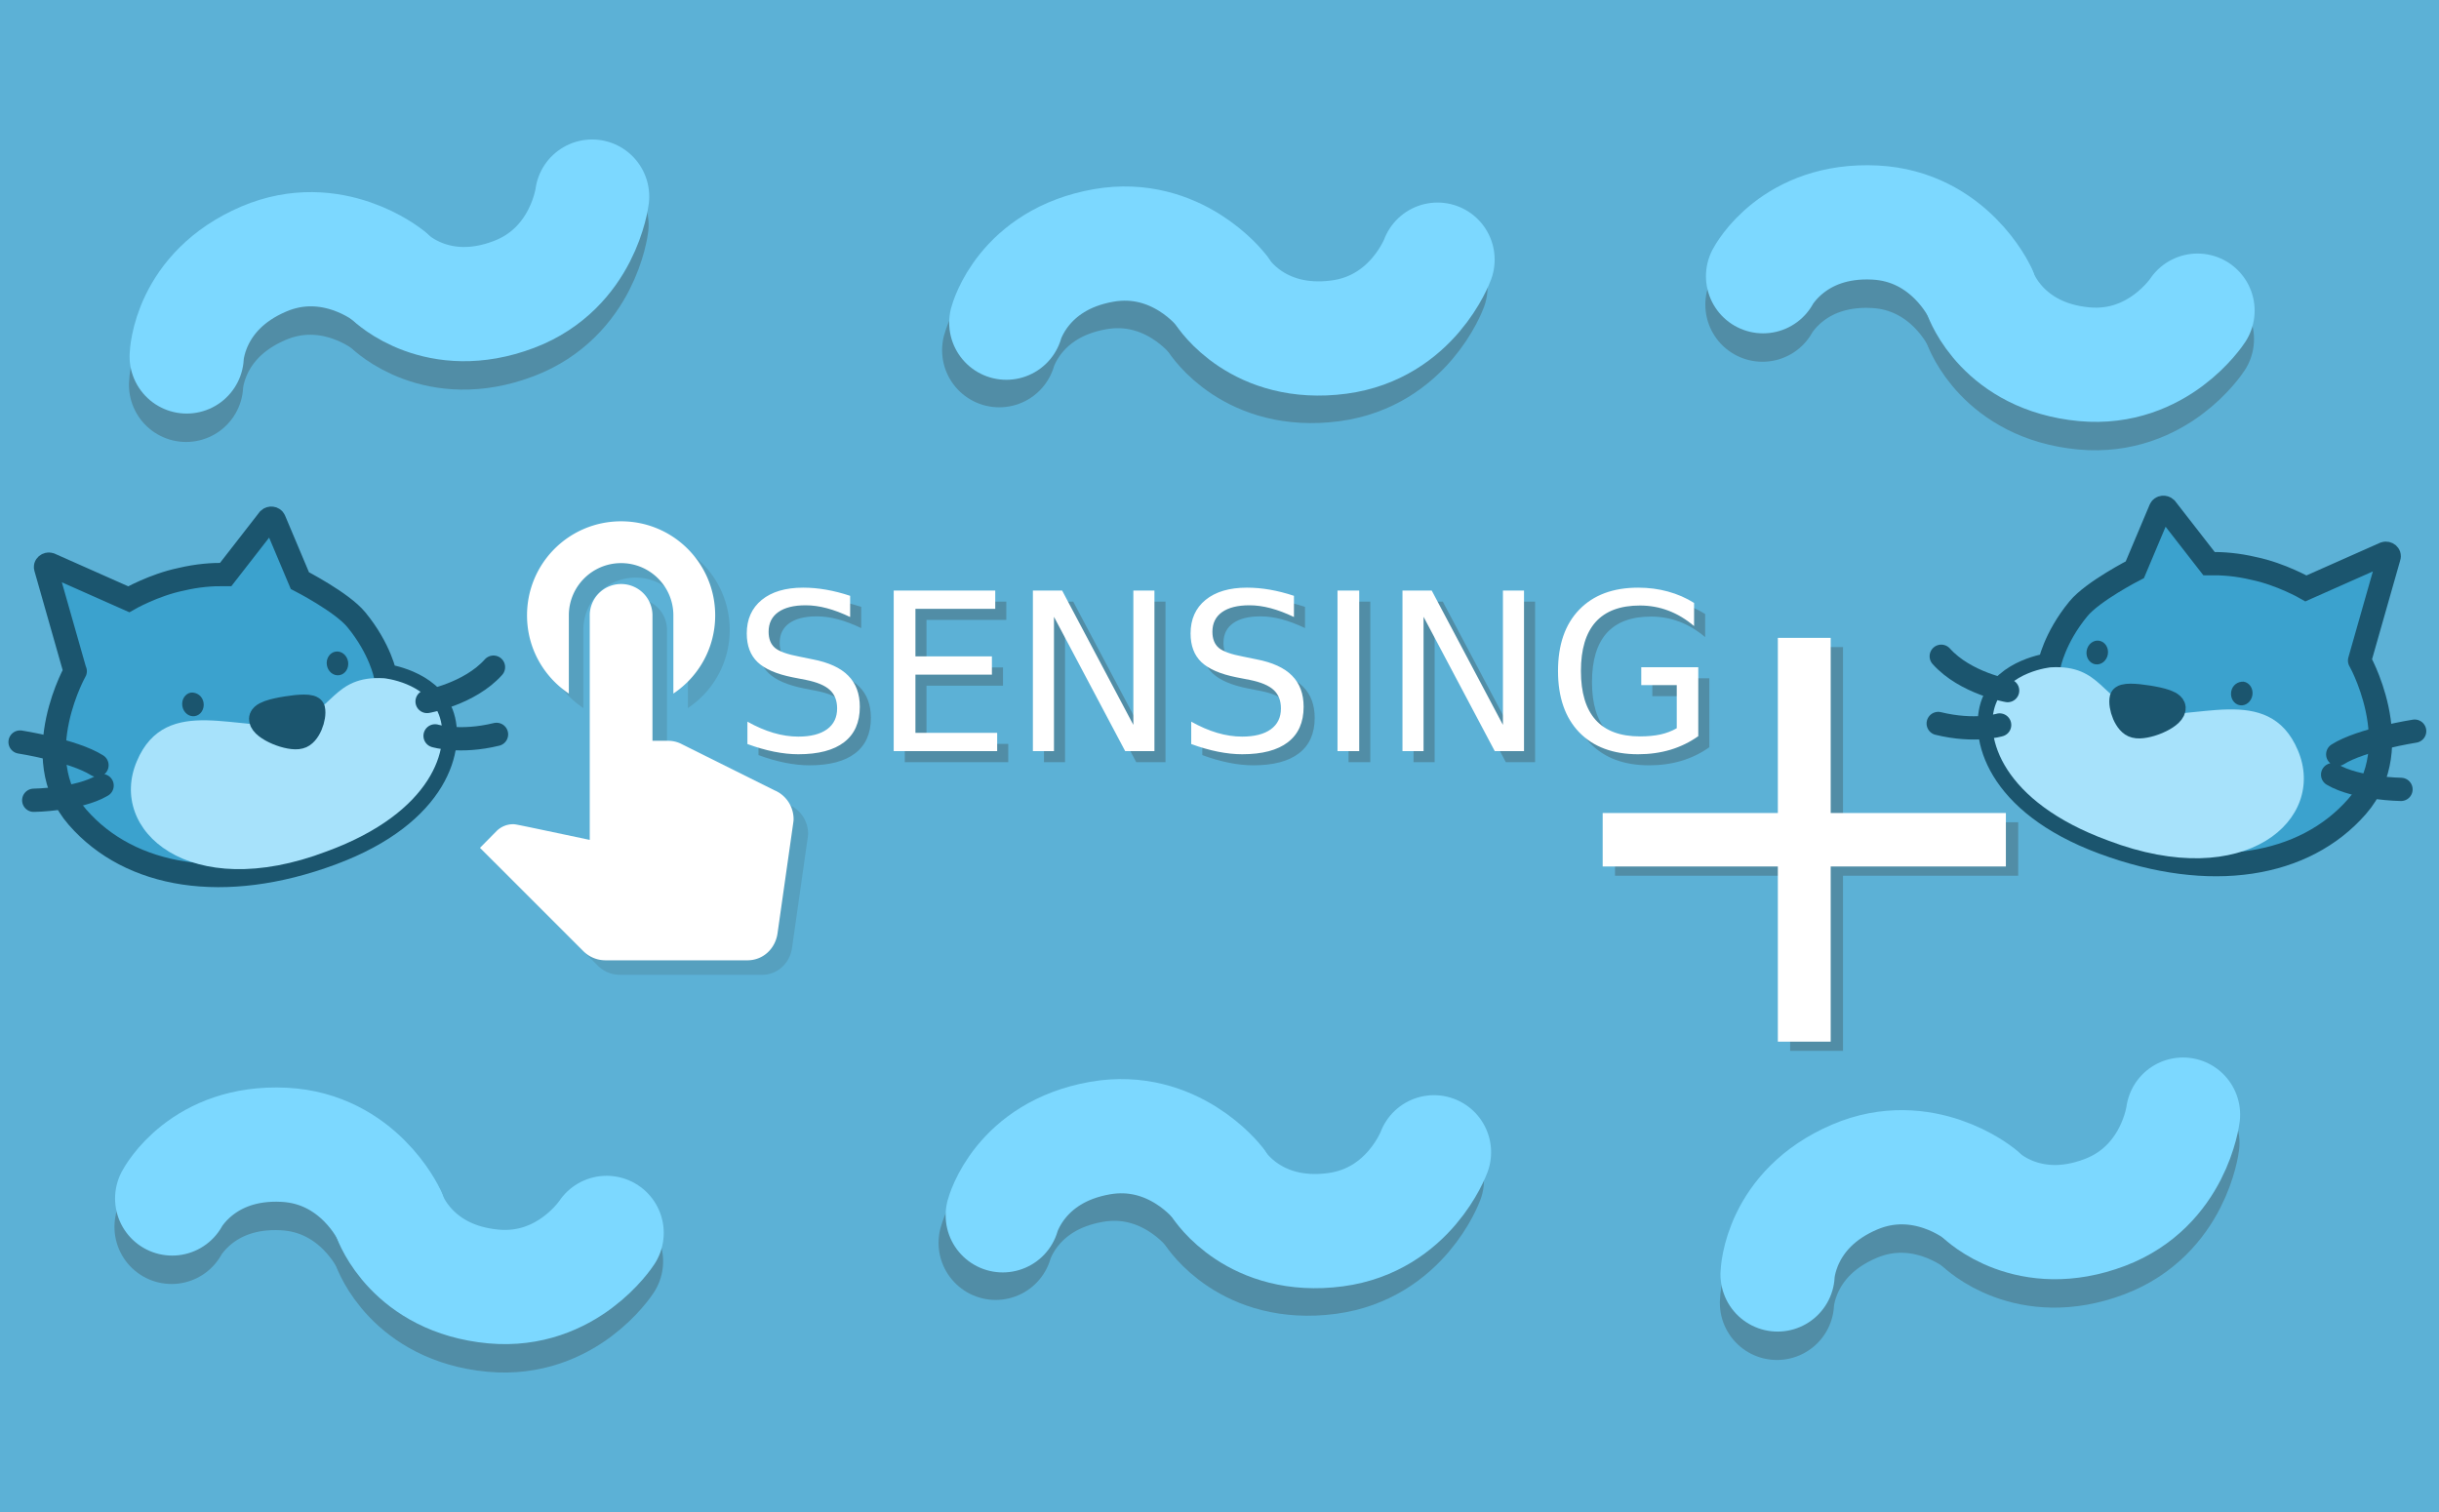 <svg xmlns="http://www.w3.org/2000/svg" width="600" height="372"><path fill="#5cb1d6" d="M0 372V0h600v372Z" style="mix-blend-mode:normal;stroke-width:1.114;stroke-miterlimit:10;stroke-dasharray:none;stroke-dashoffset:0"/><g fill="none" stroke="#518da6" stroke-linecap="round" stroke-width="26.336" style="mix-blend-mode:normal;stroke-miterlimit:10;stroke-dasharray:none;stroke-dashoffset:0"><path stroke-width="28.102" d="M45.775 94.686s.457-16.05 18.952-23.964c16.819-7.196 30.565 3.991 30.565 3.991"/><path stroke-width="28.102" d="M145.51 55.357s-2.137 17.594-19.241 24.08c-18.81 7.135-30.275-4.107-30.275-4.107" data-paper-data="{&quot;index&quot;:null}"/></g><g fill="none" stroke="#518da6" stroke-linecap="round" stroke-width="26.336" style="mix-blend-mode:normal;stroke-miterlimit:10;stroke-dasharray:none;stroke-dashoffset:0"><path stroke-width="28.102" d="M433.568 74.949s7.46-14.22 27.551-13.205c18.27.922 25.706 17.01 25.706 17.01"/><path stroke-width="28.102" d="M540.442 83.42s-9.647 14.868-27.863 13.183c-20.032-1.852-25.394-16.987-25.394-16.987" data-paper-data="{&quot;index&quot;:null}"/></g><g fill="none" stroke="#518da6" stroke-linecap="round" stroke-width="26.336" style="mix-blend-mode:normal;stroke-miterlimit:10;stroke-dasharray:none;stroke-dashoffset:0"><path stroke-width="28.102" d="M42.206 301.85s7.459-14.218 27.551-13.204c18.27.922 25.706 17.01 25.706 17.01"/><path stroke-width="28.102" d="M149.08 310.322s-9.647 14.868-27.863 13.183c-20.032-1.852-25.394-16.987-25.394-16.987" data-paper-data="{&quot;index&quot;:null}"/></g><g fill="none" stroke="#518da6" stroke-linecap="round" stroke-width="26.336" style="mix-blend-mode:normal;stroke-miterlimit:10;stroke-dasharray:none;stroke-dashoffset:0"><path stroke-width="28.102" d="M437.137 320.547s.457-16.05 18.952-23.964c16.82-7.196 30.565 3.991 30.565 3.991"/><path stroke-width="28.102" d="M536.872 281.218s-2.137 17.594-19.241 24.08c-18.81 7.135-30.275-4.107-30.275-4.107" data-paper-data="{&quot;index&quot;:null}"/></g><g fill="none" stroke="#7cd8ff" stroke-linecap="round" stroke-width="26.336" style="mix-blend-mode:normal;stroke-miterlimit:10;stroke-dasharray:none;stroke-dashoffset:0"><path stroke-width="28.102" d="M45.927 87.697s.456-16.05 18.952-23.964c16.819-7.197 30.565 3.991 30.565 3.991"/><path stroke-width="28.102" d="M145.662 48.367s-2.137 17.594-19.242 24.081c-18.81 7.134-30.275-4.108-30.275-4.108" data-paper-data="{&quot;index&quot;:null}"/></g><g fill="none" stroke="#7cd8ff" stroke-linecap="round" stroke-width="26.336" style="mix-blend-mode:normal;stroke-miterlimit:10;stroke-dasharray:none;stroke-dashoffset:0"><path stroke-width="28.102" d="M433.72 67.96s7.459-14.22 27.55-13.206c18.271.922 25.707 17.01 25.707 17.01"/><path stroke-width="28.102" d="M540.594 76.431S530.947 91.3 512.73 89.614c-20.032-1.853-25.394-16.988-25.394-16.988" data-paper-data="{&quot;index&quot;:null}"/></g><g fill="none" stroke="#7cd8ff" stroke-linecap="round" stroke-width="26.336" style="mix-blend-mode:normal;stroke-miterlimit:10;stroke-dasharray:none;stroke-dashoffset:0"><path stroke-width="28.102" d="M42.357 294.861s7.46-14.219 27.552-13.205c18.27.922 25.705 17.01 25.705 17.01"/><path stroke-width="28.102" d="M149.231 303.333s-9.647 14.868-27.862 13.183c-20.032-1.853-25.395-16.988-25.395-16.988" data-paper-data="{&quot;index&quot;:null}"/></g><path fill="#56a0bf" d="M133.22 154.974c0-12.807 10.338-23.145 23.145-23.145s23.144 10.338 23.144 23.145c0 8.023-4.063 15.07-10.286 19.235v-19.235c0-7.102-5.757-12.858-12.858-12.858-7.101 0-12.858 5.756-12.858 12.858v19.235c-6.223-4.166-10.287-11.212-10.287-19.235Zm65.576 50.146c0 .309-.05.669-.102 1.029l-3.858 27.104c-.566 3.755-3.549 6.584-7.406 6.584h-34.923a7.742 7.742 0 0 1-5.451-2.263l-25.408-25.408 4.063-4.114a5.754 5.754 0 0 1 4.063-1.698c.67 0 .36-.051 18.876 3.858v-55.238a7.705 7.705 0 0 1 7.715-7.715 7.705 7.705 0 0 1 7.715 7.715v30.859h3.909c.977 0 1.903.206 2.777.566l23.35 11.623c2.726 1.132 4.68 3.91 4.68 7.098z" style="mix-blend-mode:normal;stroke-width:1.067;stroke-miterlimit:10;stroke-dasharray:none;stroke-dashoffset:0"/><g fill="none" stroke="#7cd8ff" stroke-linecap="round" stroke-width="26.336" style="mix-blend-mode:normal;stroke-miterlimit:10;stroke-dasharray:none;stroke-dashoffset:0"><path stroke-width="28.102" d="M437.29 313.558s.455-16.05 18.951-23.964c16.819-7.197 30.565 3.991 30.565 3.991"/><path stroke-width="28.102" d="M537.024 274.228s-2.137 17.594-19.242 24.081c-18.81 7.134-30.275-4.108-30.275-4.108" data-paper-data="{&quot;index&quot;:null}"/></g><path fill="#fff" d="M129.65 151.403c0-12.807 10.338-23.145 23.144-23.145 12.807 0 23.145 10.338 23.145 23.145 0 8.023-4.063 15.07-10.287 19.236v-19.236c0-7.101-5.756-12.858-12.858-12.858-7.101 0-12.858 5.757-12.858 12.858v19.236c-6.223-4.166-10.286-11.213-10.286-19.236zm65.576 50.146c0 .309-.052.669-.103 1.029l-3.857 27.105c-.566 3.754-3.55 6.583-7.407 6.583h-34.922a7.742 7.742 0 0 1-5.452-2.263l-25.407-25.407 4.063-4.115a5.754 5.754 0 0 1 4.063-1.697c.668 0 .36-.052 18.875 3.857v-55.238a7.705 7.705 0 0 1 7.715-7.715 7.704 7.704 0 0 1 7.715 7.715v30.86h3.909c.977 0 1.903.205 2.777.565l23.35 11.624c2.726 1.131 4.68 3.909 4.68 7.097z" style="mix-blend-mode:normal;stroke-width:1.067;stroke-miterlimit:10;stroke-dasharray:none;stroke-dashoffset:0"/><g style="font-size:51.22px;font-family:&quot;Sans Serif&quot;;fill:#518da6;stroke-width:1.281;stroke-miterlimit:10"><path d="M232.873 160.562v4.927q-2.877-1.375-5.428-2.05-2.55-.676-4.927-.676-4.126 0-6.377 1.6-2.226 1.601-2.226 4.553 0 2.476 1.476 3.751 1.5 1.25 5.652 2.026l3.051.625q5.652 1.076 8.328 3.802 2.701 2.7 2.701 7.253 0 5.427-3.651 8.228-3.626 2.801-10.654 2.801-2.651 0-5.653-.6-2.976-.6-6.177-1.776v-5.202q3.076 1.726 6.027 2.601 2.952.875 5.803.875 4.326 0 6.677-1.7 2.351-1.701 2.351-4.852 0-2.751-1.7-4.302-1.676-1.55-5.528-2.326l-3.076-.6q-5.652-1.126-8.178-3.527-2.526-2.4-2.526-6.677 0-4.952 3.476-7.803 3.502-2.851 9.63-2.851 2.625 0 5.351.475t5.578 1.425zm10.129-1.225h23.609v4.251h-18.557v11.055h17.782v4.252h-17.782v13.53h19.007v4.252h-24.06zm32.362 0h6.803l16.557 31.237v-31.237h4.902v37.34h-6.803l-16.557-31.238v31.238h-4.902zm60.7 1.225v4.927q-2.877-1.375-5.428-2.05-2.55-.676-4.927-.676-4.126 0-6.377 1.6-2.226 1.601-2.226 4.553 0 2.476 1.476 3.751 1.5 1.25 5.652 2.026l3.051.625q5.652 1.076 8.328 3.802 2.702 2.7 2.702 7.253 0 5.427-3.652 8.228-3.626 2.801-10.654 2.801-2.651 0-5.652-.6-2.977-.6-6.178-1.776v-5.202q3.076 1.726 6.027 2.601 2.952.875 5.803.875 4.327 0 6.677-1.7 2.351-1.701 2.351-4.852 0-2.751-1.7-4.302-1.676-1.55-5.527-2.326l-3.077-.6q-5.652-1.126-8.178-3.527-2.526-2.4-2.526-6.677 0-4.952 3.476-7.803 3.502-2.851 9.63-2.851 2.625 0 5.351.475t5.578 1.425zm10.129-1.225h5.052v37.34h-5.052zm15.106 0h6.802l16.557 31.237v-31.237h4.902v37.34h-6.803l-16.556-31.238v31.238h-4.902zm63.775 32.013v-10.03h-8.253v-4.151h13.255V193.2q-2.926 2.076-6.453 3.152-3.526 1.05-7.528 1.05-8.753 0-13.705-5.102-4.927-5.127-4.927-14.256 0-9.153 4.927-14.255 4.952-5.127 13.705-5.127 3.652 0 6.928.9 3.302.9 6.078 2.65v5.378q-2.801-2.376-5.953-3.576-3.151-1.2-6.627-1.2-6.853 0-10.304 3.826-3.427 3.826-3.427 11.404 0 7.553 3.427 11.38 3.45 3.826 10.304 3.826 2.676 0 4.777-.45 2.1-.475 3.776-1.45z" aria-label="SENSING" style="font-family:&quot;DejaVu Sans&quot;;-inkscape-font-specification:&quot;DejaVu Sans&quot;" transform="matrix(1.058 0 0 1.058 -34.52 -20.56)"/></g><path fill="none" d="M157.638 108.366h123.437v123.437H157.638z" style="mix-blend-mode:normal;stroke-width:1.067;stroke-miterlimit:10;stroke-dasharray:none;stroke-dashoffset:0"/><g style="font-size:51.22px;font-family:&quot;Sans Serif&quot;;fill:#fff;stroke-width:1.281;stroke-miterlimit:10"><path d="M230.3 157.99v4.926q-2.877-1.375-5.428-2.05-2.55-.676-4.927-.676-4.126 0-6.377 1.6-2.226 1.602-2.226 4.553 0 2.476 1.476 3.751 1.5 1.25 5.652 2.026l3.051.625q5.652 1.076 8.328 3.802 2.701 2.7 2.701 7.253 0 5.427-3.651 8.228-3.626 2.801-10.654 2.801-2.651 0-5.653-.6-2.976-.6-6.177-1.776v-5.202q3.076 1.726 6.027 2.601 2.952.875 5.803.875 4.326 0 6.677-1.7t2.351-4.852q0-2.751-1.7-4.302-1.676-1.55-5.528-2.326l-3.076-.6q-5.652-1.126-8.178-3.526-2.526-2.401-2.526-6.678 0-4.952 3.476-7.803 3.502-2.851 9.63-2.851 2.625 0 5.351.475t5.578 1.425zm10.129-1.226h23.609v4.252h-18.557v11.054h17.782v4.252H245.48v13.53h19.007v4.252h-24.06zm32.362 0h6.803L296.151 188v-31.237h4.902v37.34h-6.803l-16.557-31.238v31.238h-4.902zm60.7 1.225v4.927q-2.877-1.375-5.428-2.05-2.55-.676-4.927-.676-4.126 0-6.377 1.6-2.226 1.602-2.226 4.553 0 2.476 1.476 3.751 1.5 1.25 5.652 2.026l3.051.625q5.652 1.076 8.328 3.802 2.702 2.7 2.702 7.253 0 5.427-3.652 8.228-3.626 2.801-10.654 2.801-2.651 0-5.652-.6-2.977-.6-6.178-1.776v-5.202q3.076 1.726 6.028 2.601 2.95.875 5.802.875 4.327 0 6.677-1.7 2.351-1.7 2.351-4.852 0-2.751-1.7-4.302-1.676-1.55-5.527-2.326l-3.077-.6q-5.652-1.126-8.178-3.526-2.526-2.401-2.526-6.678 0-4.952 3.476-7.803 3.502-2.851 9.63-2.851 2.625 0 5.351.475t5.578 1.425zm10.129-1.225h5.052v37.34h-5.052zm15.106 0h6.802L382.085 188v-31.237h4.902v37.34h-6.803l-16.556-31.238v31.238h-4.902zm63.775 32.013v-10.03h-8.253v-4.151h13.255v16.031q-2.926 2.076-6.453 3.152-3.526 1.05-7.528 1.05-8.753 0-13.705-5.102-4.927-5.127-4.927-14.256 0-9.153 4.927-14.255 4.952-5.127 13.705-5.127 3.652 0 6.928.9 3.302.9 6.078 2.651v5.377q-2.801-2.376-5.953-3.576-3.15-1.2-6.627-1.2-6.853 0-10.304 3.826-3.427 3.826-3.427 11.404 0 7.553 3.427 11.38 3.45 3.826 10.304 3.826 2.676 0 4.777-.45 2.1-.475 3.776-1.45z" aria-label="SENSING" style="font-family:&quot;DejaVu Sans&quot;;-inkscape-font-specification:&quot;DejaVu Sans&quot;" transform="matrix(1.058 0 0 1.058 -34.52 -20.56)"/></g><path d="M453.383 159.203V202.3h43.096v13.153h-43.096v43.095h-12.998v-43.095H397.29v-13.153h43.095v-43.096z" aria-label="+" style="font-size:179.512px;font-family:&quot;Sans Serif&quot;;fill:#518da6;stroke-width:3.961;stroke-miterlimit:10"/><path d="M450.355 156.932v43.096h43.096v13.153h-43.096v43.095h-12.998v-43.095h-43.095v-13.153h43.095v-43.096z" aria-label="+" style="font-size:179.512px;font-family:&quot;Sans Serif&quot;;fill:#fff;stroke-width:3.961;stroke-miterlimit:10"/><g fill="none" stroke="#518da6" stroke-linecap="round" stroke-width="26.336" style="mix-blend-mode:normal;stroke-miterlimit:10;stroke-dasharray:none;stroke-dashoffset:0"><path stroke-width="28.102" d="M245.809 86.158s4.11-15.522 23.925-19c18.018-3.164 28.845 10.868 28.845 10.868"/><path stroke-width="28.102" d="M351.89 70.655s-6.099 16.64-24.233 19.048c-19.943 2.648-28.536-10.916-28.536-10.916" data-paper-data="{&quot;index&quot;:null}"/></g><g fill="none" stroke="#7cd8ff" stroke-linecap="round" stroke-width="26.336" style="mix-blend-mode:normal;stroke-miterlimit:10;stroke-dasharray:none;stroke-dashoffset:0"><path stroke-width="28.102" d="M247.553 79.388s4.111-15.522 23.926-19c18.018-3.164 28.844 10.868 28.844 10.868"/><path stroke-width="28.102" d="M353.636 63.885s-6.1 16.64-24.235 19.048c-19.942 2.648-28.535-10.916-28.535-10.916" data-paper-data="{&quot;index&quot;:null}"/></g><g fill="none" stroke="#518da6" stroke-linecap="round" stroke-width="26.336" style="mix-blend-mode:normal;stroke-miterlimit:10;stroke-dasharray:none;stroke-dashoffset:0"><path stroke-width="28.102" d="M244.936 305.774s4.111-15.522 23.926-19c18.018-3.164 28.844 10.868 28.844 10.868"/><path stroke-width="28.102" d="M351.019 290.27s-6.1 16.641-24.235 19.049c-19.942 2.648-28.535-10.916-28.535-10.916" data-paper-data="{&quot;index&quot;:null}"/></g><g fill="none" stroke="#7cd8ff" stroke-linecap="round" stroke-width="26.336" style="mix-blend-mode:normal;stroke-miterlimit:10;stroke-dasharray:none;stroke-dashoffset:0"><path stroke-width="28.102" d="M246.68 299.004s4.112-15.522 23.927-19c18.018-3.164 28.844 10.868 28.844 10.868"/><path stroke-width="28.102" d="M352.763 283.5s-6.1 16.641-24.234 19.049c-19.943 2.648-28.536-10.916-28.536-10.916" data-paper-data="{&quot;index&quot;:null}"/></g><g fill-rule="evenodd" style="mix-blend-mode:normal;stroke-miterlimit:10;stroke-dasharray:none;stroke-dashoffset:0"><path fill="#3ba2ce" stroke="#1b556e" stroke-width="5.725" d="M66.113 127.728c.388-.36 1.136-.333 1.375.223l6.282 14.899s10.38 5.31 13.909 9.646c5.93 7.22 7.132 13.72 7.132 13.72s10.784 1.376 13.862 9.356c3.078 7.98-.763 24.668-27.144 34.446-26.381 9.778-49.466 5.932-62.434-8.925-12.969-14.856.072-37.199-.61-35.898l-7.248-25.453c-.239-.556.416-1.108 1.042-.912l19.394 8.609s6.123-3.52 12.889-4.915c4.011-.947 7.537-1.22 10.965-1.181z"/><path fill="#a7e2fb" d="M94.47 166.866s10.424.989 13.502 8.969c3.078 7.98-1.46 24.037-27.575 33.623-33.903 12.93-53.954-5.241-46.732-22.18 7.199-17.082 26.005-6.592 38.04-9.435 10.318-2.415 9.998-11.735 22.765-10.977z"/><path fill="none" stroke="#1b556e" stroke-linecap="round" stroke-linejoin="round" stroke-width="5.725" d="M121.398 164.14c-5.92 6.611-16.333 8.447-16.333 8.447m17.08 8.092c-9.015 2.204-15.114.366-15.114.366"/><path fill="#1b556e" stroke="#1b556e" stroke-linecap="round" stroke-linejoin="round" stroke-width="5.725" d="M70.514 174.169c3.044-.494 6.28-.72 6.589.27.474 2.007-1.043 6.417-3.339 6.938-2.562.713-9.236-1.925-9.612-4.244-.427-1.716 3.463-2.495 6.362-2.964z"/><path fill="none" stroke="#1b556e" stroke-linecap="round" stroke-linejoin="round" stroke-width="5.725" d="M4.936 182.562s13.123 2.04 18.924 5.71m1.257 5.003c-5.834 3.474-16.818 3.618-16.818 3.618"/><path fill="#1b556e" d="M85.629 162.795c.258 1.594-.69 3.086-2.14 3.321-1.449.235-2.82-.881-3.078-2.476-.259-1.594.69-3.087 2.14-3.322 1.449-.234 2.82.882 3.078 2.477m-35.556 10.074c.259 1.595-.69 3.087-2.139 3.322-1.45.235-2.82-.882-3.079-2.476-.258-1.595.69-3.087 2.14-3.322 1.473-.09 2.82.882 3.078 2.476"/></g><path fill="none" d="M-13.807 233.167V109.73H109.63v123.437z" style="mix-blend-mode:normal;stroke-width:1.067;stroke-miterlimit:10;stroke-dasharray:none;stroke-dashoffset:0"/><g fill-rule="evenodd" data-paper-data="{&quot;index&quot;:null}" style="mix-blend-mode:normal;stroke-miterlimit:10;stroke-dasharray:none;stroke-dashoffset:0"><path fill="#3ba2ce" stroke="#1b556e" stroke-width="5.725" d="M543.421 138.664c3.428-.04 6.954.234 10.965 1.182 6.766 1.393 12.89 4.914 12.89 4.914l19.393-8.609c.627-.196 1.28.357 1.042.913l-7.248 25.452c-.681-1.3 12.359 21.042-.61 35.899-12.968 14.856-36.053 18.702-62.433 8.924-26.381-9.778-30.223-26.465-27.145-34.445 3.078-7.98 13.863-9.357 13.863-9.357s1.201-6.499 7.131-13.72c3.53-4.336 13.91-9.646 13.91-9.646l6.28-14.899c.24-.556.988-.583 1.376-.223z"/><path fill="#a7e2fb" d="M527.244 175.165c12.034 2.842 30.84-7.647 38.039 9.435 7.222 16.938-12.829 35.11-46.731 22.179-26.115-9.586-30.653-25.643-27.575-33.623 3.077-7.98 13.501-8.969 13.501-8.969 12.767-.757 12.447 8.562 22.766 10.978z"/><path fill="none" stroke="#1b556e" stroke-linecap="round" stroke-linejoin="round" stroke-width="5.725" d="M493.883 169.908s-10.413-1.836-16.333-8.447m14.367 16.905s-6.099 1.838-15.113-.366"/><path fill="#1b556e" stroke="#1b556e" stroke-linecap="round" stroke-linejoin="round" stroke-width="5.725" d="M534.796 174.455c-.375 2.319-7.05 4.956-9.612 4.243-2.296-.52-3.813-4.931-3.339-6.937.31-.991 3.545-.764 6.59-.271 2.898.47 6.788 1.249 6.361 2.965z"/><path fill="none" stroke="#1b556e" stroke-linecap="round" stroke-linejoin="round" stroke-width="5.725" d="M575.088 185.594c5.801-3.671 18.924-5.71 18.924-5.71m-3.363 14.33s-10.984-.144-16.818-3.617"/><path fill="#1b556e" d="M513.32 160.116c.258-1.594 1.629-2.711 3.078-2.476 1.45.235 2.398 1.727 2.14 3.321-.259 1.595-1.63 2.712-3.08 2.477-1.449-.235-2.397-1.728-2.139-3.322m35.556 10.075c.258-1.595 1.606-2.567 3.079-2.477 1.449.235 2.397 1.728 2.139 3.322s-1.63 2.711-3.079 2.476c-1.45-.235-2.397-1.727-2.14-3.321"/></g></svg>